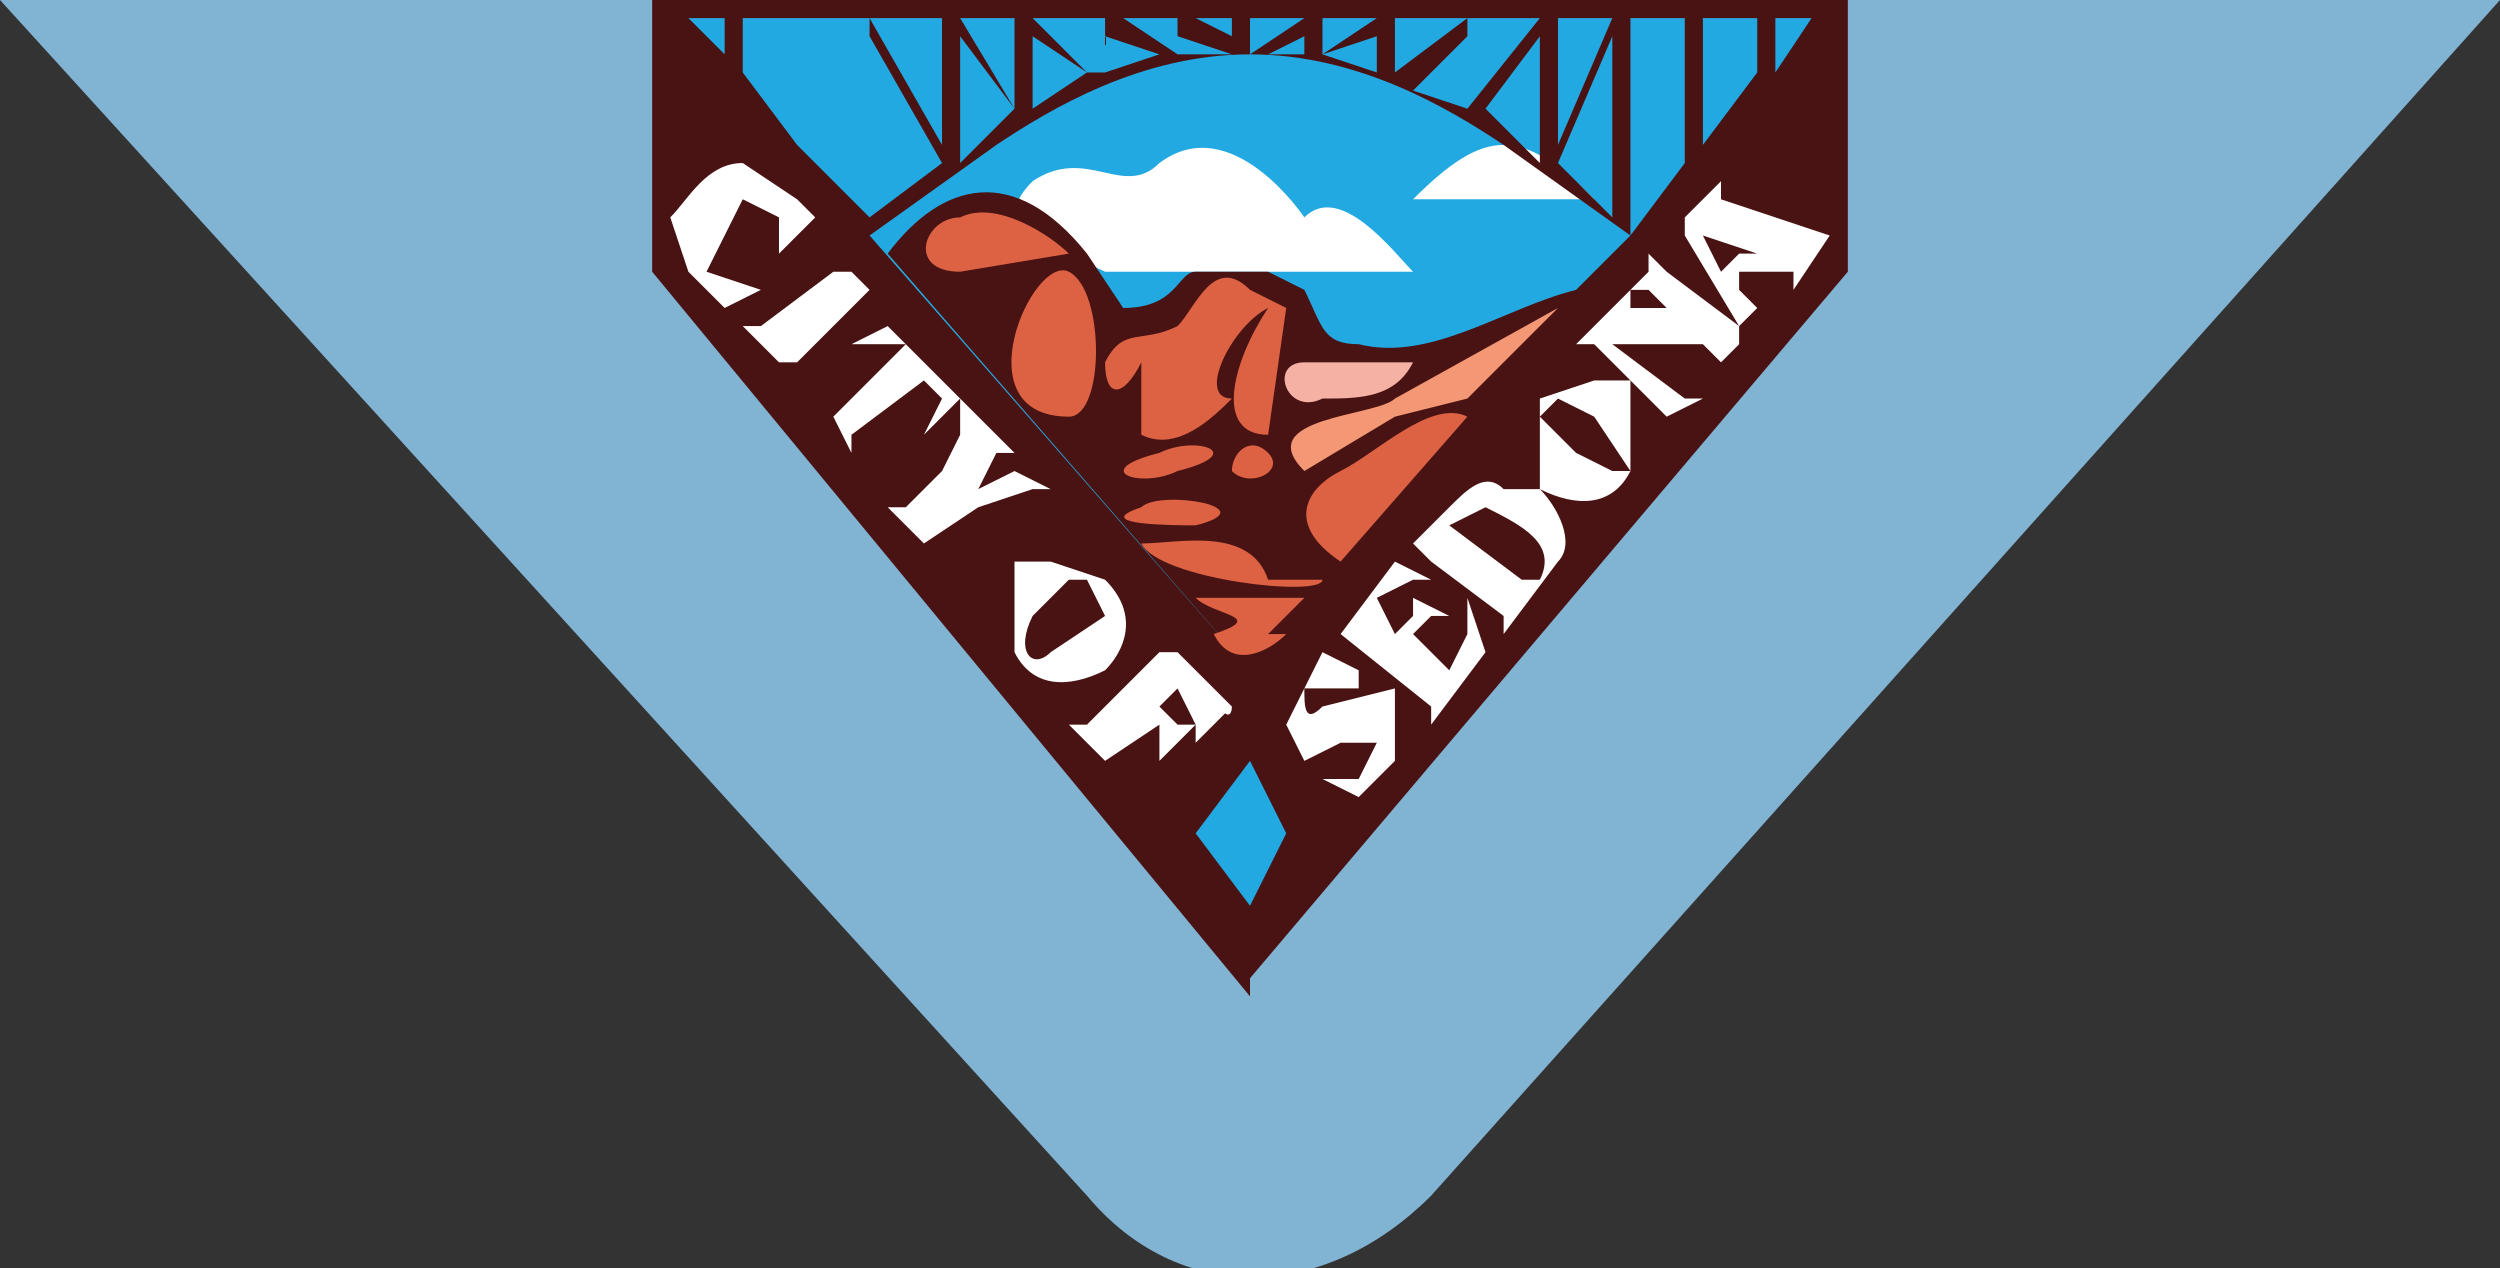 <svg width="138" height="70" fill="none" xmlns="http://www.w3.org/2000/svg"><rect width="100%" height="100%" fill="#333333" stroke="none"/><g clip-path="url(#a)"><path d="M138 0H0l60 66c5 6 13 6 19 0l59-66Z" fill="#81B3D3"/><path d="m37 1 32 37 32-37H37Z" fill="#23A9E1"/><path d="M61 15h17c-1-1-4-5-6-3 0 0-4-6-8-3-2 2-4-1-7 1-3 3 2 4 4 5Zm27-4H78c4-4 6-4 10 0Z" fill="#fff"/><path d="M98 4V1h2l-2 3Zm-50 9 7-5c3-2 8-5 14-5s11 3 14 5l7 5-3 3c-4 1-8 4-12 3-2 0-2-1-3-3l-2-1h-4c-1 0-1 2-4 2l-2-3c-4-5-8-4-11 0l20 23-21-24ZM40 1v2l-2-2h2Zm54 0h3v3l-3 4V1Zm-4 12V1h3v8l-3 4ZM89 2v10l-3-3 3-7Zm-4 0v7l-1-1-2-2 3-4Zm-4 0v4l-3-1 3-3Zm0-1h4l-4 5V1Zm5 0h3l-3 7V1Zm-9 0h4l-4 3V1Zm-1 1v2l-3-1 3-1Zm-4 0v1h-2l2-1Zm-7 0 3 1h-3V2Zm-4 0 3 1-3 1V2Zm4 1-3-2h3v2Zm3-1-2-1h2v1Zm1-1h3l-3 2V1Zm4 0h3l-3 2V1ZM60 4l-3-3h4v3h-1Zm-3-2 3 2-3 2V2Zm-4 0 3 4-3 3V2Zm-5 0 4 7-4 3V2Zm4 6-4-7h4v7Zm4-2-3-5h3v5ZM44 8l-3-4V1h3v7Zm0-7h4v11l-4-4V1Zm25-1H36v15l33 40v-1l33-39V0H69Z" fill="#491213"/><path d="m66 46 3-4 2 4-2 4-3-4Z" fill="#23A9E1"/><path d="M74 31c-3-2-2-4 0-5s5-4 7-3l-7 8Zm-2 2h-6c1 1 4 1 1 2 1 2 3 1 4 0h-1l2-2Zm1-1h-3c-1-3-5-2-7-2 1 2 10 3 10 2Zm-7-3c-1 0-6 0-3-1 1-1 7 0 3 1Zm2-3c0-1 1-2 2-1s-1 2-2 1Zm-3 0c-2 1-5 0-1-1 2-1 5 0 1 1 0 0 1 0 0 0Zm-2-6c-1 2-2 2-2 0 1-2 2-1 4-2 1-1 2-4 4-2l2 1-1 7c-3 0-2-4 0-7-2 1-4 5-2 5-1 1-3 3-5 2v-4Zm-4 3c-6 0-2-9 0-8s2 8 0 8Zm-6-8c-3 0-2-3 0-3 2-1 5 1 6 2l-6 1c0-2 0-2 0 0Z" fill="#DC6243"/><path d="M72 26c-3-3 4-3 5-4l9-5-5 5-4 1-5 3Z" fill="#F49774"/><path d="M73 22c-2 1-3-2-1-2h6c-1 2-3 2-5 2Z" fill="#F4B1A4"/><path d="m51 21 1 1-1 2 2-2-4-4-2 1h3l-4 4h-1 1l1 2v-1l4-3Zm-3-5s0 1 0 0l-1-1h-1l-4 3h-1l2 2v1-1h1l4-4Zm-6 0-3-1 2-4 2 1v2l2-2-1-1-3-2c-2 0-3 2-4 3l1 3 2 2 2-1Zm26 23-3-3h-1l-4 4h-1l2 2c1 0 0 0 0 0l3-2c0-1 0 0 0 0v2l2-2h-1l-1-1 1-1 1 2v1l2-2c0 1 0 1 0 0-1 0 0 1 0 0Zm-10-8h-2v5c1 2 3 2 5 1 1-1 2-3 0-5l-3-1Zm2 1 1 2-3 2c-1 1-2 0-1-2l2-2h1Zm-3-5h1l-2-1-2 1 1-2h1l-2-2-1-1v2l-1 2-2 2h-1l2 2c1 0 0 0 0 0l3-2 3-1Zm24 7v1l-1 2-2-2 1-1h1l-2-1v1l-1 1-1-2 2-1h1l-2-1-3 4c0 1 0 0 0 0l5 4v1l3-4-1-3v1Zm-4 4-4 1c-1 1-1 0-1-1h3v-1l-2-1-1 2-1 2 1 2 2-1h2l-1 2h-2l2 1 1-1 1-1v-4Zm18-28-1 1-1 1v1l3 5-4-3-1-1v1l-1 1h1l1 1h-2v-1l-2 2-1 1h1l4 4 2-1h-1l-4-3h5l1 1 1-1v-1l1-1-1-1v-1h3v1l2-3-6-2v-1Zm-1 3 3 1h-1l-1 1-1-2Zm-6 8-3 1v5c2 1 4 1 5-1v-5h-2Zm-2 1 2 1 2 3h-1l-2-1-2-2 1-1Zm-3 5c-1-1-2 0-3 1l-2 2 1 1 4 3v1l3-4c1-1 0-3-1-4 1 1 1 1 0 0h-2Zm-1 1c2 1 4 2 3 4h-1l-4-3 2-1Z" fill="#fff"/></g><defs><clipPath id="a"><path fill="#fff" d="M0 0h138v70H0z"/></clipPath></defs></svg>